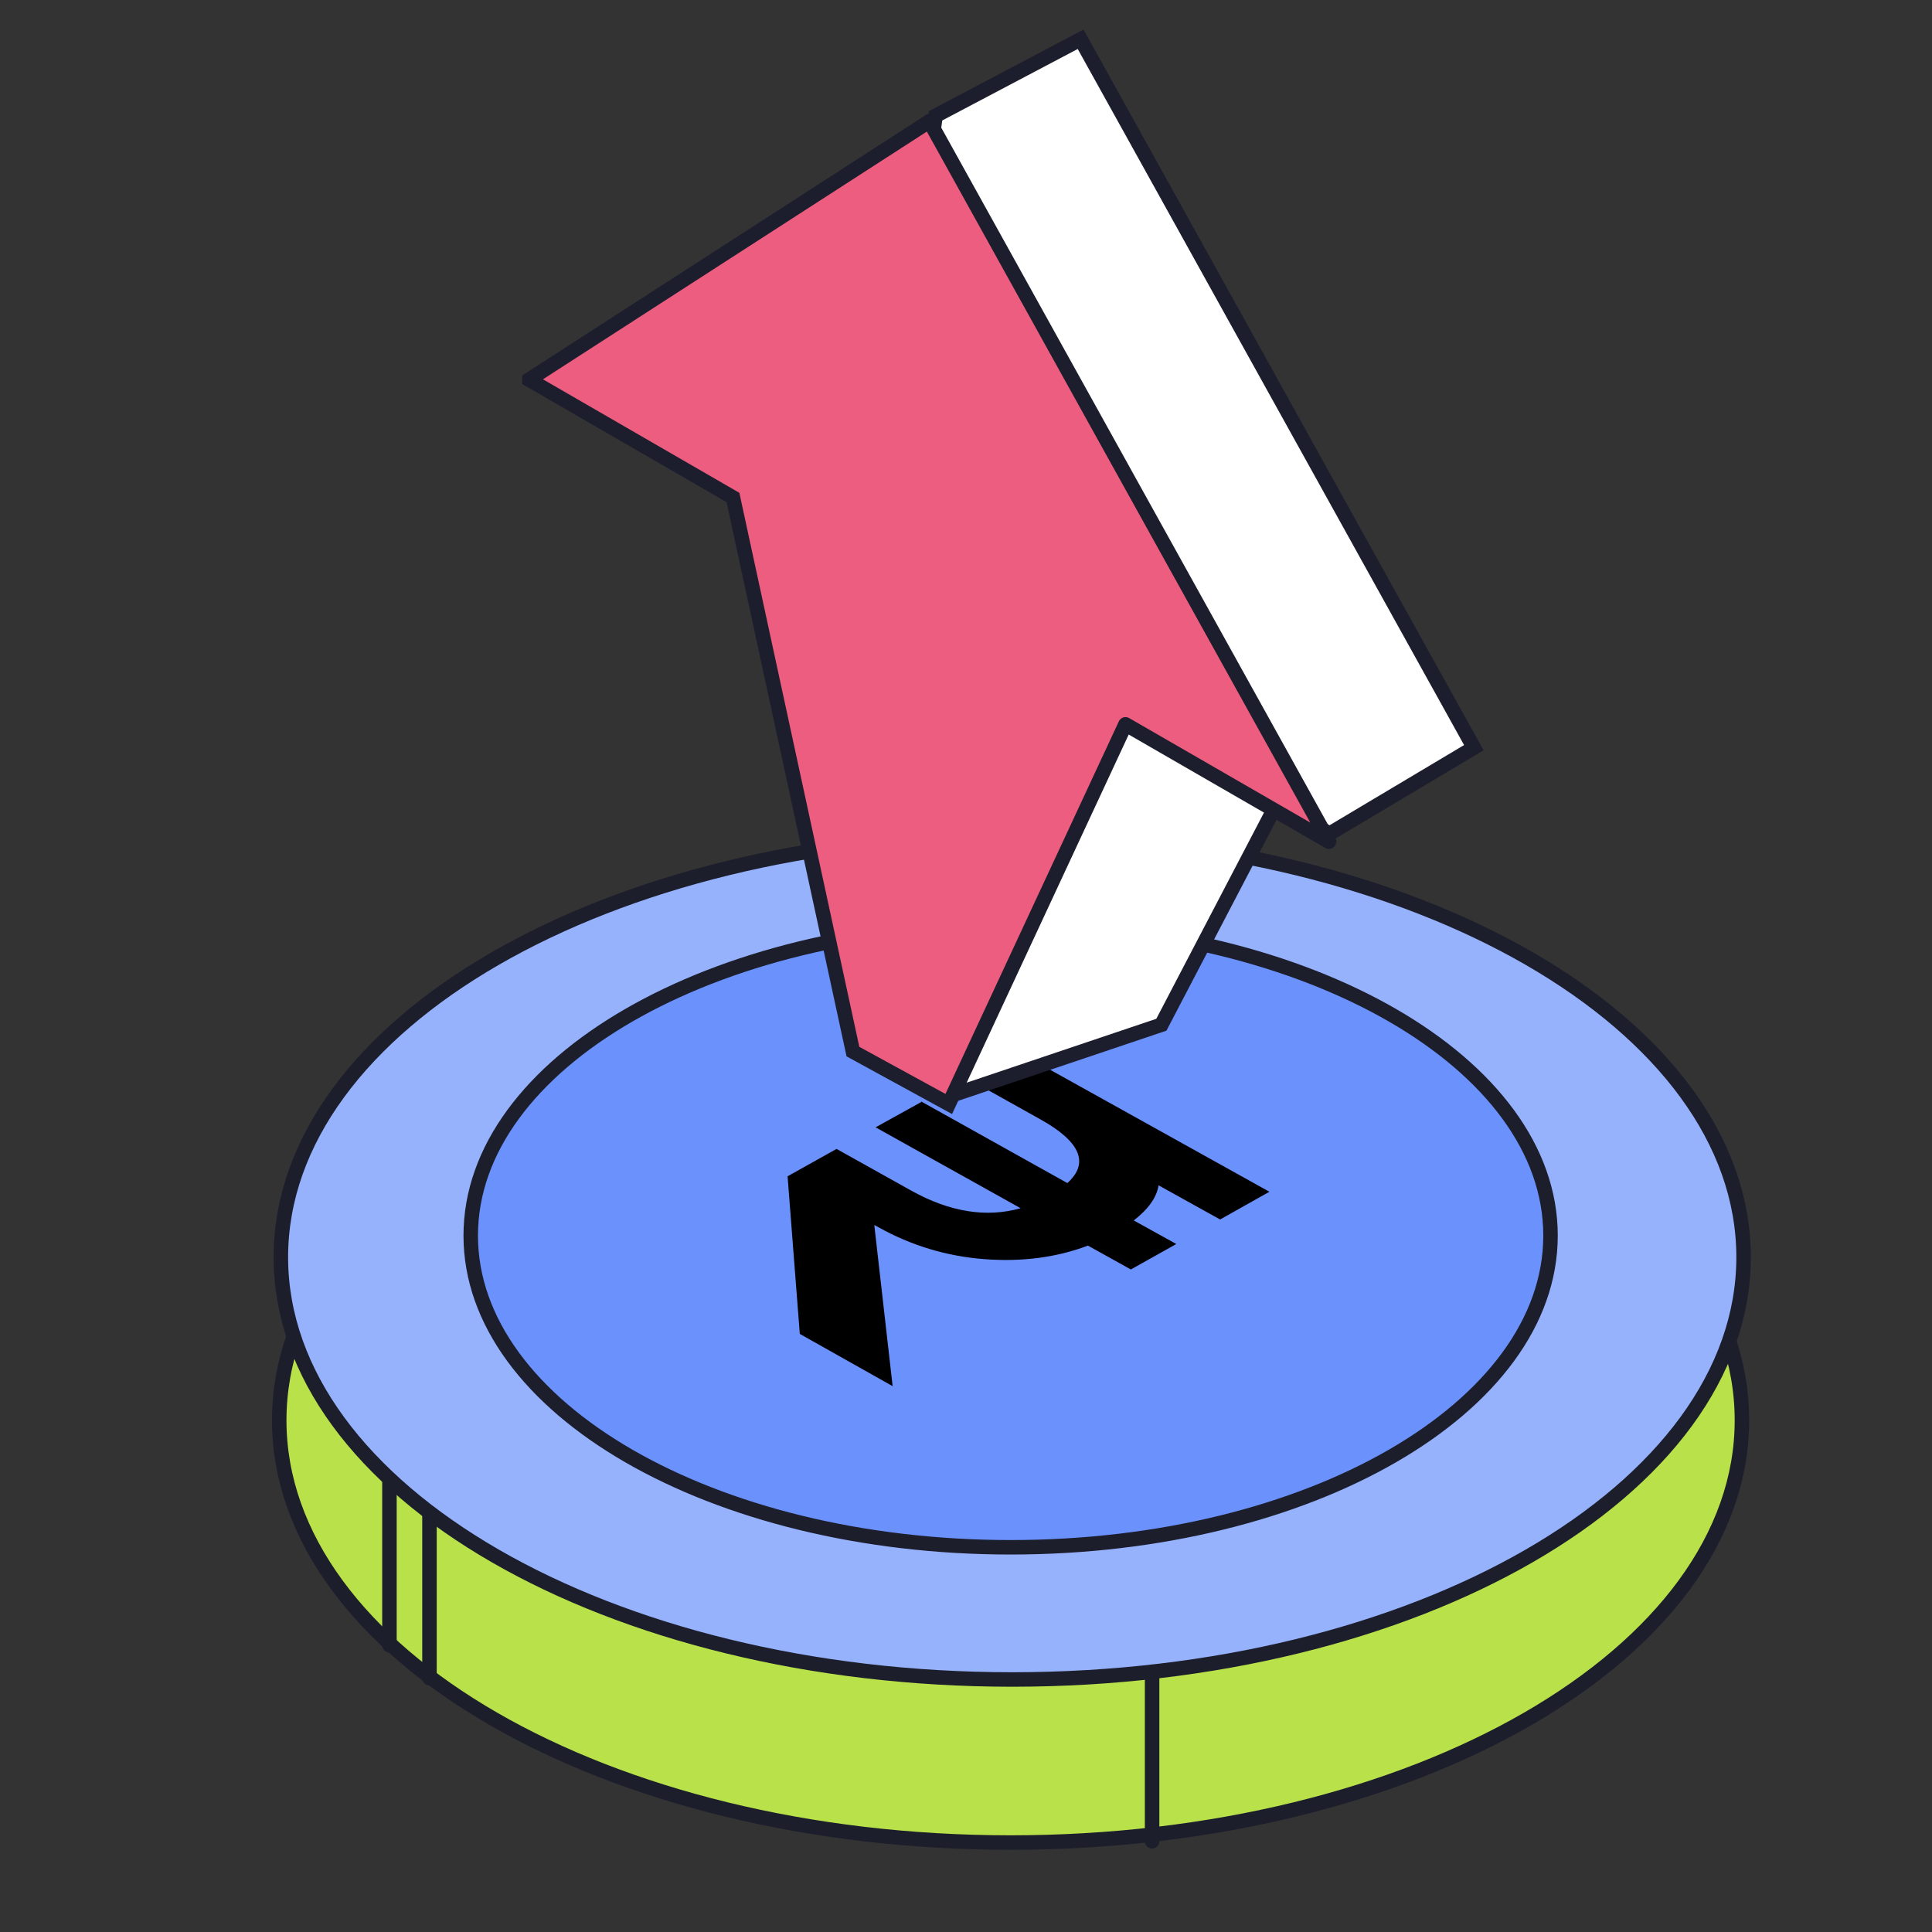 <svg width="40" height="40" viewBox="0 0 40 40" fill="none" xmlns="http://www.w3.org/2000/svg">
<rect x="0" y="0" width="40" height="40" fill="#333333" stroke="none"/>
<path d="M20.923 38.148C29.286 38.148 36.065 34.234 36.065 29.406C36.065 24.578 29.286 20.664 20.923 20.664C12.561 20.664 5.781 24.578 5.781 29.406C5.781 34.234 12.561 38.148 20.923 38.148Z" fill="#B9E14A"/>
<path d="M20.923 38.148C29.286 38.148 36.065 34.234 36.065 29.406C36.065 24.578 29.286 20.664 20.923 20.664C12.561 20.664 5.781 24.578 5.781 29.406C5.781 34.234 12.561 38.148 20.923 38.148Z" stroke="#1C1E2C" stroke-width="0.3" stroke-miterlimit="10"/>
<path d="M20.957 34.772C29.32 34.772 36.099 30.858 36.099 26.029C36.099 21.201 29.32 17.287 20.957 17.287C12.594 17.287 5.815 21.201 5.815 26.029C5.815 30.858 12.594 34.772 20.957 34.772Z" fill="#97B2FD"/>
<path d="M20.957 34.772C29.32 34.772 36.099 30.858 36.099 26.029C36.099 21.201 29.32 17.287 20.957 17.287C12.594 17.287 5.815 21.201 5.815 26.029C5.815 30.858 12.594 34.772 20.957 34.772Z" stroke="#1C1E2C" stroke-width="0.3" stroke-miterlimit="10"/>
<path d="M20.924 32.035C27.098 32.035 32.102 29.146 32.102 25.582C32.102 22.018 27.098 19.129 20.924 19.129C14.751 19.129 9.746 22.018 9.746 25.582C9.746 29.146 14.751 32.035 20.924 32.035Z" fill="#6B91FC"/>
<path d="M20.924 32.035C27.098 32.035 32.102 29.146 32.102 25.582C32.102 22.018 27.098 19.129 20.924 19.129C14.751 19.129 9.746 22.018 9.746 25.582C9.746 29.146 14.751 32.035 20.924 32.035Z" stroke="#1C1E2C" stroke-width="0.3" stroke-miterlimit="10"/>
<path d="M19.075 22.806L22.098 24.494C22.559 24.081 22.372 23.633 21.524 23.166L19.983 22.305L21.004 21.738L26.282 24.674L25.261 25.248L23.987 24.541C23.947 24.795 23.773 25.035 23.473 25.268L24.354 25.756L23.413 26.283L22.525 25.789C21.871 26.036 21.151 26.129 20.377 26.069C19.602 26.009 18.868 25.789 18.188 25.409L18.101 25.362L18.481 28.699L16.559 27.617L16.306 24.354L17.32 23.787L18.862 24.648C19.662 25.095 20.423 25.215 21.131 25.015L18.128 23.34L19.069 22.819L19.075 22.806Z" fill="black"/>
<path d="M8.063 30.654V34.064" stroke="#1C1E2B" stroke-width="0.3" stroke-linecap="round" stroke-linejoin="round"/>
<path d="M8.892 31.328V34.745" stroke="#1C1E2B" stroke-width="0.3" stroke-linecap="round" stroke-linejoin="round"/>
<path d="M23.853 34.712V38.122" stroke="#1C1E2B" stroke-width="0.3" stroke-linecap="round" stroke-linejoin="round"/>
<path d="M19.776 22.654L18.524 8.401L19.371 2.397L22.373 0.813L30.514 15.48L27.528 17.26L26.585 16.715C26.575 16.709 26.562 16.702 26.548 16.697C26.529 16.691 26.501 16.686 26.47 16.692C26.438 16.698 26.412 16.715 26.393 16.733C26.378 16.749 26.368 16.765 26.362 16.779L24.045 21.216L19.776 22.654Z" fill="white" stroke="#1C1E2D" stroke-width="0.3"/>
<path d="M19.24 2.513L10.96 7.856C10.96 7.856 10.96 7.86 10.96 7.864L15.175 10.3L17.659 21.772L19.643 22.857L23.301 14.998C23.301 14.998 23.301 14.994 23.305 14.998L27.513 17.426C27.513 17.426 27.521 17.426 27.517 17.422L19.244 2.513C19.244 2.513 19.244 2.513 19.24 2.513Z" fill="#ED5D7F" stroke="#1C1E2D" stroke-width="0.3" stroke-miterlimit="10"/>
</svg>
